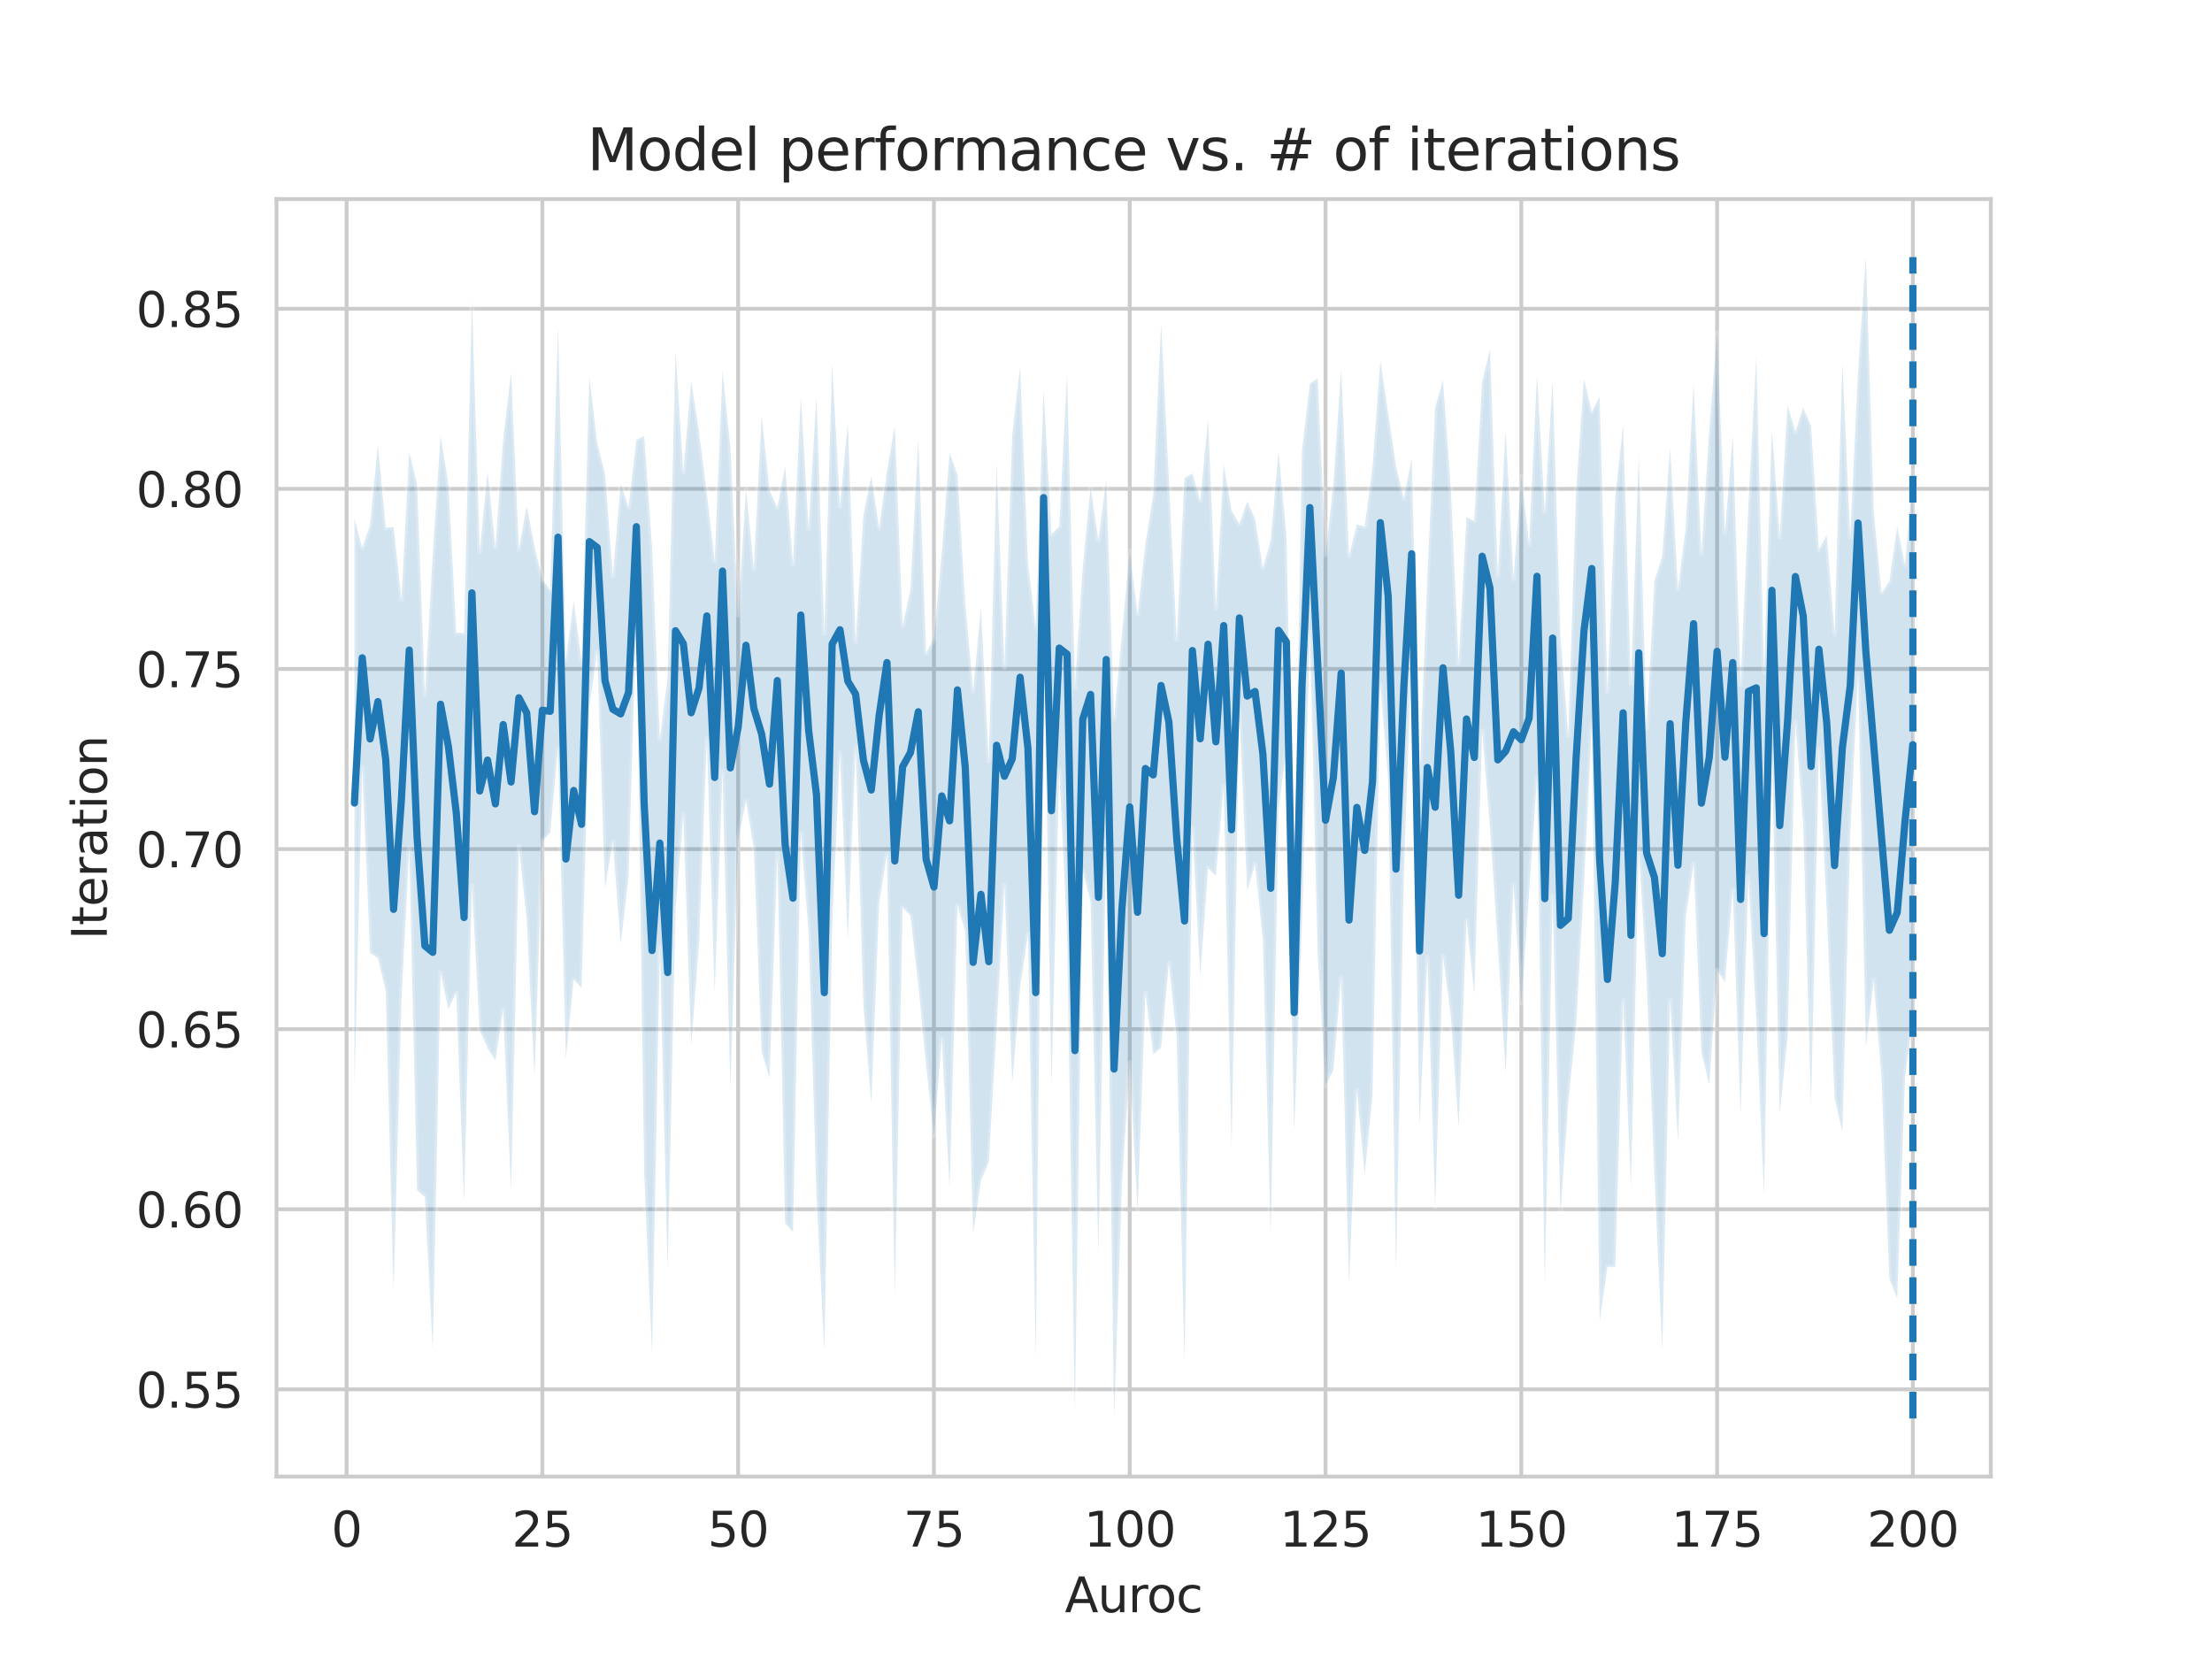 <?xml version="1.0" encoding="utf-8" standalone="no"?>
<!DOCTYPE svg PUBLIC "-//W3C//DTD SVG 1.1//EN"
  "http://www.w3.org/Graphics/SVG/1.1/DTD/svg11.dtd">
<svg height="345.6pt" version="1.1" viewBox="0 0 460.8 345.6" width="460.8pt" xmlns="http://www.w3.org/2000/svg" xmlns:xlink="http://www.w3.org/1999/xlink">
 <defs>
  <style type="text/css">*{stroke-linecap:butt;stroke-linejoin:round;}</style>
 </defs>
 <g id="figure_1">
  <g id="patch_1">
   <path d="M 0 345.6 
L 460.8 345.6 
L 460.8 0 
L 0 0 
z
" style="fill:#ffffff;"/>
  </g>
  <g id="axes_1">
   <g id="patch_2">
    <path d="M 57.6 307.584 
L 414.72 307.584 
L 414.72 41.472 
L 57.6 41.472 
z
" style="fill:#ffffff;"/>
   </g>
   <g id="matplotlib.axis_1">
    <g id="xtick_1">
     <g id="line2d_1">
      <path clip-path="url(#p1206670fab)" d="M 72.201 307.584 
L 72.201 41.472 
" style="fill:none;stroke:#cccccc;stroke-linecap:round;stroke-width:0.8;"/>
     </g>
     <g id="text_1">
      <!-- 0 -->
      <g style="fill:#262626;" transform="translate(69.02 322.182)scale(0.1 -0.1)">
       <defs>
        <path d="M 2034 4250 
Q 1547 4250 1301 3770 
Q 1056 3291 1056 2328 
Q 1056 1369 1301 889 
Q 1547 409 2034 409 
Q 2525 409 2770 889 
Q 3016 1369 3016 2328 
Q 3016 3291 2770 3770 
Q 2525 4250 2034 4250 
z
M 2034 4750 
Q 2819 4750 3233 4129 
Q 3647 3509 3647 2328 
Q 3647 1150 3233 529 
Q 2819 -91 2034 -91 
Q 1250 -91 836 529 
Q 422 1150 422 2328 
Q 422 3509 836 4129 
Q 1250 4750 2034 4750 
z
" id="DejaVuSans-30" transform="scale(0.016)"/>
       </defs>
       <use xlink:href="#DejaVuSans-30"/>
      </g>
     </g>
    </g>
    <g id="xtick_2">
     <g id="line2d_2">
      <path clip-path="url(#p1206670fab)" d="M 112.987 307.584 
L 112.987 41.472 
" style="fill:none;stroke:#cccccc;stroke-linecap:round;stroke-width:0.8;"/>
     </g>
     <g id="text_2">
      <!-- 25 -->
      <g style="fill:#262626;" transform="translate(106.625 322.182)scale(0.1 -0.1)">
       <defs>
        <path d="M 1228 531 
L 3431 531 
L 3431 0 
L 469 0 
L 469 531 
Q 828 903 1448 1529 
Q 2069 2156 2228 2338 
Q 2531 2678 2651 2914 
Q 2772 3150 2772 3378 
Q 2772 3750 2511 3984 
Q 2250 4219 1831 4219 
Q 1534 4219 1204 4116 
Q 875 4013 500 3803 
L 500 4441 
Q 881 4594 1212 4672 
Q 1544 4750 1819 4750 
Q 2544 4750 2975 4387 
Q 3406 4025 3406 3419 
Q 3406 3131 3298 2873 
Q 3191 2616 2906 2266 
Q 2828 2175 2409 1742 
Q 1991 1309 1228 531 
z
" id="DejaVuSans-32" transform="scale(0.016)"/>
        <path d="M 691 4666 
L 3169 4666 
L 3169 4134 
L 1269 4134 
L 1269 2991 
Q 1406 3038 1543 3061 
Q 1681 3084 1819 3084 
Q 2600 3084 3056 2656 
Q 3513 2228 3513 1497 
Q 3513 744 3044 326 
Q 2575 -91 1722 -91 
Q 1428 -91 1123 -41 
Q 819 9 494 109 
L 494 744 
Q 775 591 1075 516 
Q 1375 441 1709 441 
Q 2250 441 2565 725 
Q 2881 1009 2881 1497 
Q 2881 1984 2565 2268 
Q 2250 2553 1709 2553 
Q 1456 2553 1204 2497 
Q 953 2441 691 2322 
L 691 4666 
z
" id="DejaVuSans-35" transform="scale(0.016)"/>
       </defs>
       <use xlink:href="#DejaVuSans-32"/>
       <use x="63.623" xlink:href="#DejaVuSans-35"/>
      </g>
     </g>
    </g>
    <g id="xtick_3">
     <g id="line2d_3">
      <path clip-path="url(#p1206670fab)" d="M 153.773 307.584 
L 153.773 41.472 
" style="fill:none;stroke:#cccccc;stroke-linecap:round;stroke-width:0.8;"/>
     </g>
     <g id="text_3">
      <!-- 50 -->
      <g style="fill:#262626;" transform="translate(147.41 322.182)scale(0.1 -0.1)">
       <use xlink:href="#DejaVuSans-35"/>
       <use x="63.623" xlink:href="#DejaVuSans-30"/>
      </g>
     </g>
    </g>
    <g id="xtick_4">
     <g id="line2d_4">
      <path clip-path="url(#p1206670fab)" d="M 194.559 307.584 
L 194.559 41.472 
" style="fill:none;stroke:#cccccc;stroke-linecap:round;stroke-width:0.8;"/>
     </g>
     <g id="text_4">
      <!-- 75 -->
      <g style="fill:#262626;" transform="translate(188.196 322.182)scale(0.1 -0.1)">
       <defs>
        <path d="M 525 4666 
L 3525 4666 
L 3525 4397 
L 1831 0 
L 1172 0 
L 2766 4134 
L 525 4134 
L 525 4666 
z
" id="DejaVuSans-37" transform="scale(0.016)"/>
       </defs>
       <use xlink:href="#DejaVuSans-37"/>
       <use x="63.623" xlink:href="#DejaVuSans-35"/>
      </g>
     </g>
    </g>
    <g id="xtick_5">
     <g id="line2d_5">
      <path clip-path="url(#p1206670fab)" d="M 235.344 307.584 
L 235.344 41.472 
" style="fill:none;stroke:#cccccc;stroke-linecap:round;stroke-width:0.8;"/>
     </g>
     <g id="text_5">
      <!-- 100 -->
      <g style="fill:#262626;" transform="translate(225.801 322.182)scale(0.1 -0.1)">
       <defs>
        <path d="M 794 531 
L 1825 531 
L 1825 4091 
L 703 3866 
L 703 4441 
L 1819 4666 
L 2450 4666 
L 2450 531 
L 3481 531 
L 3481 0 
L 794 0 
L 794 531 
z
" id="DejaVuSans-31" transform="scale(0.016)"/>
       </defs>
       <use xlink:href="#DejaVuSans-31"/>
       <use x="63.623" xlink:href="#DejaVuSans-30"/>
       <use x="127.246" xlink:href="#DejaVuSans-30"/>
      </g>
     </g>
    </g>
    <g id="xtick_6">
     <g id="line2d_6">
      <path clip-path="url(#p1206670fab)" d="M 276.13 307.584 
L 276.13 41.472 
" style="fill:none;stroke:#cccccc;stroke-linecap:round;stroke-width:0.8;"/>
     </g>
     <g id="text_6">
      <!-- 125 -->
      <g style="fill:#262626;" transform="translate(266.586 322.182)scale(0.1 -0.1)">
       <use xlink:href="#DejaVuSans-31"/>
       <use x="63.623" xlink:href="#DejaVuSans-32"/>
       <use x="127.246" xlink:href="#DejaVuSans-35"/>
      </g>
     </g>
    </g>
    <g id="xtick_7">
     <g id="line2d_7">
      <path clip-path="url(#p1206670fab)" d="M 316.916 307.584 
L 316.916 41.472 
" style="fill:none;stroke:#cccccc;stroke-linecap:round;stroke-width:0.8;"/>
     </g>
     <g id="text_7">
      <!-- 150 -->
      <g style="fill:#262626;" transform="translate(307.372 322.182)scale(0.1 -0.1)">
       <use xlink:href="#DejaVuSans-31"/>
       <use x="63.623" xlink:href="#DejaVuSans-35"/>
       <use x="127.246" xlink:href="#DejaVuSans-30"/>
      </g>
     </g>
    </g>
    <g id="xtick_8">
     <g id="line2d_8">
      <path clip-path="url(#p1206670fab)" d="M 357.702 307.584 
L 357.702 41.472 
" style="fill:none;stroke:#cccccc;stroke-linecap:round;stroke-width:0.8;"/>
     </g>
     <g id="text_8">
      <!-- 175 -->
      <g style="fill:#262626;" transform="translate(348.158 322.182)scale(0.1 -0.1)">
       <use xlink:href="#DejaVuSans-31"/>
       <use x="63.623" xlink:href="#DejaVuSans-37"/>
       <use x="127.246" xlink:href="#DejaVuSans-35"/>
      </g>
     </g>
    </g>
    <g id="xtick_9">
     <g id="line2d_9">
      <path clip-path="url(#p1206670fab)" d="M 398.487 307.584 
L 398.487 41.472 
" style="fill:none;stroke:#cccccc;stroke-linecap:round;stroke-width:0.8;"/>
     </g>
     <g id="text_9">
      <!-- 200 -->
      <g style="fill:#262626;" transform="translate(388.944 322.182)scale(0.1 -0.1)">
       <use xlink:href="#DejaVuSans-32"/>
       <use x="63.623" xlink:href="#DejaVuSans-30"/>
       <use x="127.246" xlink:href="#DejaVuSans-30"/>
      </g>
     </g>
    </g>
    <g id="text_10">
     <!-- Auroc -->
     <g style="fill:#262626;" transform="translate(221.819 335.861)scale(0.1 -0.1)">
      <defs>
       <path d="M 2188 4044 
L 1331 1722 
L 3047 1722 
L 2188 4044 
z
M 1831 4666 
L 2547 4666 
L 4325 0 
L 3669 0 
L 3244 1197 
L 1141 1197 
L 716 0 
L 50 0 
L 1831 4666 
z
" id="DejaVuSans-41" transform="scale(0.016)"/>
       <path d="M 544 1381 
L 544 3500 
L 1119 3500 
L 1119 1403 
Q 1119 906 1312 657 
Q 1506 409 1894 409 
Q 2359 409 2629 706 
Q 2900 1003 2900 1516 
L 2900 3500 
L 3475 3500 
L 3475 0 
L 2900 0 
L 2900 538 
Q 2691 219 2414 64 
Q 2138 -91 1772 -91 
Q 1169 -91 856 284 
Q 544 659 544 1381 
z
M 1991 3584 
L 1991 3584 
z
" id="DejaVuSans-75" transform="scale(0.016)"/>
       <path d="M 2631 2963 
Q 2534 3019 2420 3045 
Q 2306 3072 2169 3072 
Q 1681 3072 1420 2755 
Q 1159 2438 1159 1844 
L 1159 0 
L 581 0 
L 581 3500 
L 1159 3500 
L 1159 2956 
Q 1341 3275 1631 3429 
Q 1922 3584 2338 3584 
Q 2397 3584 2469 3576 
Q 2541 3569 2628 3553 
L 2631 2963 
z
" id="DejaVuSans-72" transform="scale(0.016)"/>
       <path d="M 1959 3097 
Q 1497 3097 1228 2736 
Q 959 2375 959 1747 
Q 959 1119 1226 758 
Q 1494 397 1959 397 
Q 2419 397 2687 759 
Q 2956 1122 2956 1747 
Q 2956 2369 2687 2733 
Q 2419 3097 1959 3097 
z
M 1959 3584 
Q 2709 3584 3137 3096 
Q 3566 2609 3566 1747 
Q 3566 888 3137 398 
Q 2709 -91 1959 -91 
Q 1206 -91 779 398 
Q 353 888 353 1747 
Q 353 2609 779 3096 
Q 1206 3584 1959 3584 
z
" id="DejaVuSans-6f" transform="scale(0.016)"/>
       <path d="M 3122 3366 
L 3122 2828 
Q 2878 2963 2633 3030 
Q 2388 3097 2138 3097 
Q 1578 3097 1268 2742 
Q 959 2388 959 1747 
Q 959 1106 1268 751 
Q 1578 397 2138 397 
Q 2388 397 2633 464 
Q 2878 531 3122 666 
L 3122 134 
Q 2881 22 2623 -34 
Q 2366 -91 2075 -91 
Q 1284 -91 818 406 
Q 353 903 353 1747 
Q 353 2603 823 3093 
Q 1294 3584 2113 3584 
Q 2378 3584 2631 3529 
Q 2884 3475 3122 3366 
z
" id="DejaVuSans-63" transform="scale(0.016)"/>
      </defs>
      <use xlink:href="#DejaVuSans-41"/>
      <use x="68.408" xlink:href="#DejaVuSans-75"/>
      <use x="131.787" xlink:href="#DejaVuSans-72"/>
      <use x="170.65" xlink:href="#DejaVuSans-6f"/>
      <use x="231.832" xlink:href="#DejaVuSans-63"/>
     </g>
    </g>
   </g>
   <g id="matplotlib.axis_2">
    <g id="ytick_1">
     <g id="line2d_10">
      <path clip-path="url(#p1206670fab)" d="M 57.6 289.424 
L 414.72 289.424 
" style="fill:none;stroke:#cccccc;stroke-linecap:round;stroke-width:0.8;"/>
     </g>
     <g id="text_11">
      <!-- 0.55 -->
      <g style="fill:#262626;" transform="translate(28.334 293.223)scale(0.1 -0.1)">
       <defs>
        <path d="M 684 794 
L 1344 794 
L 1344 0 
L 684 0 
L 684 794 
z
" id="DejaVuSans-2e" transform="scale(0.016)"/>
       </defs>
       <use xlink:href="#DejaVuSans-30"/>
       <use x="63.623" xlink:href="#DejaVuSans-2e"/>
       <use x="95.41" xlink:href="#DejaVuSans-35"/>
       <use x="159.033" xlink:href="#DejaVuSans-35"/>
      </g>
     </g>
    </g>
    <g id="ytick_2">
     <g id="line2d_11">
      <path clip-path="url(#p1206670fab)" d="M 57.6 251.908 
L 414.72 251.908 
" style="fill:none;stroke:#cccccc;stroke-linecap:round;stroke-width:0.8;"/>
     </g>
     <g id="text_12">
      <!-- 0.60 -->
      <g style="fill:#262626;" transform="translate(28.334 255.707)scale(0.1 -0.1)">
       <defs>
        <path d="M 2113 2584 
Q 1688 2584 1439 2293 
Q 1191 2003 1191 1497 
Q 1191 994 1439 701 
Q 1688 409 2113 409 
Q 2538 409 2786 701 
Q 3034 994 3034 1497 
Q 3034 2003 2786 2293 
Q 2538 2584 2113 2584 
z
M 3366 4563 
L 3366 3988 
Q 3128 4100 2886 4159 
Q 2644 4219 2406 4219 
Q 1781 4219 1451 3797 
Q 1122 3375 1075 2522 
Q 1259 2794 1537 2939 
Q 1816 3084 2150 3084 
Q 2853 3084 3261 2657 
Q 3669 2231 3669 1497 
Q 3669 778 3244 343 
Q 2819 -91 2113 -91 
Q 1303 -91 875 529 
Q 447 1150 447 2328 
Q 447 3434 972 4092 
Q 1497 4750 2381 4750 
Q 2619 4750 2861 4703 
Q 3103 4656 3366 4563 
z
" id="DejaVuSans-36" transform="scale(0.016)"/>
       </defs>
       <use xlink:href="#DejaVuSans-30"/>
       <use x="63.623" xlink:href="#DejaVuSans-2e"/>
       <use x="95.41" xlink:href="#DejaVuSans-36"/>
       <use x="159.033" xlink:href="#DejaVuSans-30"/>
      </g>
     </g>
    </g>
    <g id="ytick_3">
     <g id="line2d_12">
      <path clip-path="url(#p1206670fab)" d="M 57.6 214.391 
L 414.72 214.391 
" style="fill:none;stroke:#cccccc;stroke-linecap:round;stroke-width:0.8;"/>
     </g>
     <g id="text_13">
      <!-- 0.65 -->
      <g style="fill:#262626;" transform="translate(28.334 218.19)scale(0.1 -0.1)">
       <use xlink:href="#DejaVuSans-30"/>
       <use x="63.623" xlink:href="#DejaVuSans-2e"/>
       <use x="95.41" xlink:href="#DejaVuSans-36"/>
       <use x="159.033" xlink:href="#DejaVuSans-35"/>
      </g>
     </g>
    </g>
    <g id="ytick_4">
     <g id="line2d_13">
      <path clip-path="url(#p1206670fab)" d="M 57.6 176.875 
L 414.72 176.875 
" style="fill:none;stroke:#cccccc;stroke-linecap:round;stroke-width:0.8;"/>
     </g>
     <g id="text_14">
      <!-- 0.70 -->
      <g style="fill:#262626;" transform="translate(28.334 180.674)scale(0.1 -0.1)">
       <use xlink:href="#DejaVuSans-30"/>
       <use x="63.623" xlink:href="#DejaVuSans-2e"/>
       <use x="95.41" xlink:href="#DejaVuSans-37"/>
       <use x="159.033" xlink:href="#DejaVuSans-30"/>
      </g>
     </g>
    </g>
    <g id="ytick_5">
     <g id="line2d_14">
      <path clip-path="url(#p1206670fab)" d="M 57.6 139.359 
L 414.72 139.359 
" style="fill:none;stroke:#cccccc;stroke-linecap:round;stroke-width:0.8;"/>
     </g>
     <g id="text_15">
      <!-- 0.75 -->
      <g style="fill:#262626;" transform="translate(28.334 143.158)scale(0.1 -0.1)">
       <use xlink:href="#DejaVuSans-30"/>
       <use x="63.623" xlink:href="#DejaVuSans-2e"/>
       <use x="95.41" xlink:href="#DejaVuSans-37"/>
       <use x="159.033" xlink:href="#DejaVuSans-35"/>
      </g>
     </g>
    </g>
    <g id="ytick_6">
     <g id="line2d_15">
      <path clip-path="url(#p1206670fab)" d="M 57.6 101.842 
L 414.72 101.842 
" style="fill:none;stroke:#cccccc;stroke-linecap:round;stroke-width:0.8;"/>
     </g>
     <g id="text_16">
      <!-- 0.80 -->
      <g style="fill:#262626;" transform="translate(28.334 105.642)scale(0.1 -0.1)">
       <defs>
        <path d="M 2034 2216 
Q 1584 2216 1326 1975 
Q 1069 1734 1069 1313 
Q 1069 891 1326 650 
Q 1584 409 2034 409 
Q 2484 409 2743 651 
Q 3003 894 3003 1313 
Q 3003 1734 2745 1975 
Q 2488 2216 2034 2216 
z
M 1403 2484 
Q 997 2584 770 2862 
Q 544 3141 544 3541 
Q 544 4100 942 4425 
Q 1341 4750 2034 4750 
Q 2731 4750 3128 4425 
Q 3525 4100 3525 3541 
Q 3525 3141 3298 2862 
Q 3072 2584 2669 2484 
Q 3125 2378 3379 2068 
Q 3634 1759 3634 1313 
Q 3634 634 3220 271 
Q 2806 -91 2034 -91 
Q 1263 -91 848 271 
Q 434 634 434 1313 
Q 434 1759 690 2068 
Q 947 2378 1403 2484 
z
M 1172 3481 
Q 1172 3119 1398 2916 
Q 1625 2713 2034 2713 
Q 2441 2713 2670 2916 
Q 2900 3119 2900 3481 
Q 2900 3844 2670 4047 
Q 2441 4250 2034 4250 
Q 1625 4250 1398 4047 
Q 1172 3844 1172 3481 
z
" id="DejaVuSans-38" transform="scale(0.016)"/>
       </defs>
       <use xlink:href="#DejaVuSans-30"/>
       <use x="63.623" xlink:href="#DejaVuSans-2e"/>
       <use x="95.41" xlink:href="#DejaVuSans-38"/>
       <use x="159.033" xlink:href="#DejaVuSans-30"/>
      </g>
     </g>
    </g>
    <g id="ytick_7">
     <g id="line2d_16">
      <path clip-path="url(#p1206670fab)" d="M 57.6 64.326 
L 414.72 64.326 
" style="fill:none;stroke:#cccccc;stroke-linecap:round;stroke-width:0.8;"/>
     </g>
     <g id="text_17">
      <!-- 0.85 -->
      <g style="fill:#262626;" transform="translate(28.334 68.125)scale(0.1 -0.1)">
       <use xlink:href="#DejaVuSans-30"/>
       <use x="63.623" xlink:href="#DejaVuSans-2e"/>
       <use x="95.41" xlink:href="#DejaVuSans-38"/>
       <use x="159.033" xlink:href="#DejaVuSans-35"/>
      </g>
     </g>
    </g>
    <g id="text_18">
     <!-- Iteration -->
     <g style="fill:#262626;" transform="translate(22.255 195.737)rotate(-90)scale(0.1 -0.1)">
      <defs>
       <path d="M 628 4666 
L 1259 4666 
L 1259 0 
L 628 0 
L 628 4666 
z
" id="DejaVuSans-49" transform="scale(0.016)"/>
       <path d="M 1172 4494 
L 1172 3500 
L 2356 3500 
L 2356 3053 
L 1172 3053 
L 1172 1153 
Q 1172 725 1289 603 
Q 1406 481 1766 481 
L 2356 481 
L 2356 0 
L 1766 0 
Q 1100 0 847 248 
Q 594 497 594 1153 
L 594 3053 
L 172 3053 
L 172 3500 
L 594 3500 
L 594 4494 
L 1172 4494 
z
" id="DejaVuSans-74" transform="scale(0.016)"/>
       <path d="M 3597 1894 
L 3597 1613 
L 953 1613 
Q 991 1019 1311 708 
Q 1631 397 2203 397 
Q 2534 397 2845 478 
Q 3156 559 3463 722 
L 3463 178 
Q 3153 47 2828 -22 
Q 2503 -91 2169 -91 
Q 1331 -91 842 396 
Q 353 884 353 1716 
Q 353 2575 817 3079 
Q 1281 3584 2069 3584 
Q 2775 3584 3186 3129 
Q 3597 2675 3597 1894 
z
M 3022 2063 
Q 3016 2534 2758 2815 
Q 2500 3097 2075 3097 
Q 1594 3097 1305 2825 
Q 1016 2553 972 2059 
L 3022 2063 
z
" id="DejaVuSans-65" transform="scale(0.016)"/>
       <path d="M 2194 1759 
Q 1497 1759 1228 1600 
Q 959 1441 959 1056 
Q 959 750 1161 570 
Q 1363 391 1709 391 
Q 2188 391 2477 730 
Q 2766 1069 2766 1631 
L 2766 1759 
L 2194 1759 
z
M 3341 1997 
L 3341 0 
L 2766 0 
L 2766 531 
Q 2569 213 2275 61 
Q 1981 -91 1556 -91 
Q 1019 -91 701 211 
Q 384 513 384 1019 
Q 384 1609 779 1909 
Q 1175 2209 1959 2209 
L 2766 2209 
L 2766 2266 
Q 2766 2663 2505 2880 
Q 2244 3097 1772 3097 
Q 1472 3097 1187 3025 
Q 903 2953 641 2809 
L 641 3341 
Q 956 3463 1253 3523 
Q 1550 3584 1831 3584 
Q 2591 3584 2966 3190 
Q 3341 2797 3341 1997 
z
" id="DejaVuSans-61" transform="scale(0.016)"/>
       <path d="M 603 3500 
L 1178 3500 
L 1178 0 
L 603 0 
L 603 3500 
z
M 603 4863 
L 1178 4863 
L 1178 4134 
L 603 4134 
L 603 4863 
z
" id="DejaVuSans-69" transform="scale(0.016)"/>
       <path d="M 3513 2113 
L 3513 0 
L 2938 0 
L 2938 2094 
Q 2938 2591 2744 2837 
Q 2550 3084 2163 3084 
Q 1697 3084 1428 2787 
Q 1159 2491 1159 1978 
L 1159 0 
L 581 0 
L 581 3500 
L 1159 3500 
L 1159 2956 
Q 1366 3272 1645 3428 
Q 1925 3584 2291 3584 
Q 2894 3584 3203 3211 
Q 3513 2838 3513 2113 
z
" id="DejaVuSans-6e" transform="scale(0.016)"/>
      </defs>
      <use xlink:href="#DejaVuSans-49"/>
      <use x="29.492" xlink:href="#DejaVuSans-74"/>
      <use x="68.701" xlink:href="#DejaVuSans-65"/>
      <use x="130.225" xlink:href="#DejaVuSans-72"/>
      <use x="171.338" xlink:href="#DejaVuSans-61"/>
      <use x="232.617" xlink:href="#DejaVuSans-74"/>
      <use x="271.826" xlink:href="#DejaVuSans-69"/>
      <use x="299.609" xlink:href="#DejaVuSans-6f"/>
      <use x="360.791" xlink:href="#DejaVuSans-6e"/>
     </g>
    </g>
   </g>
   <g id="PolyCollection_1">
    <defs>
     <path d="M 73.833 -237.513 
L 73.833 -119.115 
L 75.464 -185.652 
L 77.096 -147.128 
L 78.727 -145.962 
L 80.358 -139.157 
L 81.99 -76.482 
L 83.621 -137.355 
L 85.253 -169.019 
L 86.884 -97.647 
L 88.516 -96.203 
L 90.147 -64.483 
L 91.778 -142.953 
L 93.41 -135.374 
L 95.041 -138.827 
L 96.673 -95.261 
L 98.304 -161.117 
L 99.936 -130.956 
L 101.567 -127.25 
L 103.198 -124.718 
L 104.83 -135.233 
L 106.461 -97.42 
L 108.093 -169.329 
L 109.724 -154.044 
L 111.356 -121.32 
L 112.987 -170.322 
L 114.618 -172.173 
L 116.25 -189.664 
L 117.881 -125.151 
L 119.513 -141.517 
L 121.144 -139.788 
L 122.776 -198.39 
L 124.407 -209.854 
L 126.038 -160.637 
L 127.67 -170.199 
L 129.301 -148.948 
L 130.933 -162.741 
L 132.564 -217.811 
L 134.196 -101.342 
L 135.827 -63.483 
L 137.458 -148.464 
L 139.09 -81.303 
L 140.721 -156.078 
L 142.353 -175.784 
L 143.984 -127.954 
L 145.616 -148.893 
L 147.247 -191.837 
L 148.879 -138.59 
L 150.51 -184.974 
L 152.141 -118.725 
L 153.773 -170.799 
L 155.404 -178.693 
L 157.036 -168.934 
L 158.667 -126.41 
L 160.299 -121.057 
L 161.93 -167.808 
L 163.561 -90.754 
L 165.193 -88.963 
L 166.824 -172.027 
L 168.456 -151.347 
L 170.087 -96.976 
L 171.719 -64.068 
L 173.35 -153.062 
L 174.981 -188.74 
L 176.613 -149.881 
L 178.244 -190.061 
L 179.876 -136.025 
L 181.507 -115.636 
L 183.139 -157.46 
L 184.77 -167.735 
L 186.401 -75.683 
L 188.033 -156.548 
L 189.664 -154.848 
L 191.296 -140.57 
L 192.927 -123.675 
L 194.559 -108.933 
L 196.19 -129.163 
L 197.821 -97.947 
L 199.453 -157.028 
L 201.084 -151.598 
L 202.716 -88.612 
L 204.347 -99.678 
L 205.979 -103.485 
L 207.61 -131.619 
L 209.241 -161.241 
L 210.873 -119.937 
L 212.504 -139.822 
L 214.136 -151.037 
L 215.767 -62.738 
L 217.399 -219.365 
L 219.03 -119.114 
L 220.661 -185.269 
L 222.293 -151.064 
L 223.924 -51.165 
L 225.556 -164.193 
L 227.187 -157.764 
L 228.819 -84.377 
L 230.45 -170.727 
L 232.081 -50.112 
L 233.713 -98.94 
L 235.344 -124.236 
L 236.976 -93.406 
L 238.607 -138.803 
L 240.239 -125.991 
L 241.87 -127.351 
L 243.501 -144.901 
L 245.133 -129.543 
L 246.764 -61.483 
L 248.396 -173.168 
L 250.027 -142.173 
L 251.659 -164.711 
L 253.29 -163.176 
L 254.921 -181.78 
L 256.553 -106.199 
L 258.184 -197.304 
L 259.816 -160.032 
L 261.447 -165.592 
L 263.079 -149.79 
L 264.71 -88.149 
L 266.341 -177.065 
L 267.973 -189.578 
L 269.604 -109.892 
L 271.236 -153.784 
L 272.867 -214.052 
L 274.499 -147.303 
L 276.13 -119.456 
L 277.761 -122.65 
L 279.393 -141.858 
L 281.024 -77.973 
L 282.656 -118.451 
L 284.287 -100.99 
L 285.919 -117.352 
L 287.55 -202.973 
L 289.181 -183.34 
L 290.813 -80.634 
L 292.444 -163.304 
L 294.076 -210.407 
L 295.707 -110.976 
L 297.339 -146.181 
L 298.97 -94.188 
L 300.601 -146.488 
L 302.233 -134.076 
L 303.864 -110.697 
L 305.496 -153.819 
L 307.127 -138.53 
L 308.759 -193.434 
L 310.39 -173.32 
L 312.021 -148.967 
L 313.653 -122.063 
L 315.284 -161.371 
L 316.916 -136.621 
L 318.547 -159.738 
L 320.179 -183.596 
L 321.81 -77.784 
L 323.441 -158.924 
L 325.073 -92.902 
L 326.704 -116.142 
L 328.336 -132.206 
L 329.967 -161.555 
L 331.599 -194.61 
L 333.23 -70.302 
L 334.862 -81.694 
L 336.493 -81.688 
L 338.124 -137.15 
L 339.756 -98.325 
L 341.387 -168.588 
L 343.019 -141.968 
L 344.65 -101.048 
L 346.282 -64.095 
L 347.913 -137.393 
L 349.544 -107.749 
L 351.176 -154.614 
L 352.807 -165.72 
L 354.439 -126.325 
L 356.07 -119.633 
L 357.702 -143.529 
L 359.333 -140.99 
L 360.964 -160.204 
L 362.596 -113.442 
L 364.227 -162.987 
L 365.859 -133.373 
L 367.49 -96.628 
L 369.122 -189.015 
L 370.753 -113.559 
L 372.384 -129.574 
L 374.016 -195.275 
L 375.647 -173.862 
L 377.279 -115.041 
L 378.91 -189.627 
L 380.542 -155.966 
L 382.173 -116.996 
L 383.804 -109.771 
L 385.436 -171.797 
L 387.067 -205.264 
L 388.699 -127.458 
L 390.33 -141.432 
L 391.962 -120.809 
L 393.593 -79.131 
L 395.224 -75.112 
L 396.856 -121.301 
L 398.487 -133.418 
L 398.487 -247.529 
L 398.487 -247.529 
L 396.856 -227.898 
L 395.224 -235.914 
L 393.593 -224.475 
L 391.962 -222.105 
L 390.33 -239.011 
L 388.699 -292.032 
L 387.067 -268.015 
L 385.436 -233.67 
L 383.804 -270.002 
L 382.173 -213.564 
L 380.542 -234.12 
L 378.91 -231.063 
L 377.279 -256.809 
L 375.647 -260.686 
L 374.016 -255.719 
L 372.384 -261.12 
L 370.753 -233.669 
L 369.122 -256.23 
L 367.49 -205.606 
L 365.859 -271.229 
L 364.227 -240.145 
L 362.596 -203.028 
L 360.964 -254.935 
L 359.333 -234.748 
L 357.702 -276.32 
L 356.07 -255.988 
L 354.439 -230.261 
L 352.807 -265.632 
L 351.176 -235.582 
L 349.544 -222.965 
L 347.913 -252.277 
L 346.282 -229.759 
L 344.65 -224.575 
L 343.019 -193.833 
L 341.387 -250.603 
L 339.756 -203.189 
L 338.124 -257.054 
L 336.493 -242.111 
L 334.862 -201.431 
L 333.23 -262.992 
L 331.599 -259.724 
L 329.967 -266.702 
L 328.336 -243.266 
L 326.704 -192.431 
L 325.073 -212.779 
L 323.441 -266.443 
L 321.81 -239.015 
L 320.179 -267.496 
L 318.547 -232.237 
L 316.916 -246.371 
L 315.284 -224.948 
L 313.653 -256.125 
L 312.021 -225.644 
L 310.39 -272.845 
L 308.759 -266.015 
L 307.127 -237.088 
L 305.496 -237.824 
L 303.864 -207.504 
L 302.233 -243.534 
L 300.601 -266.477 
L 298.97 -260.701 
L 297.339 -225.264 
L 295.707 -184.017 
L 294.076 -250.086 
L 292.444 -241.737 
L 290.813 -248.461 
L 289.181 -259.482 
L 287.55 -270.472 
L 285.919 -248.22 
L 284.287 -235.886 
L 282.656 -236.357 
L 281.024 -229.885 
L 279.393 -268.891 
L 277.761 -244.558 
L 276.13 -229.992 
L 274.499 -266.824 
L 272.867 -265.676 
L 271.236 -251.906 
L 269.604 -159.424 
L 267.973 -234.202 
L 266.341 -251.493 
L 264.71 -232.971 
L 263.079 -227.322 
L 261.447 -237.505 
L 259.816 -241.153 
L 258.184 -236.441 
L 256.553 -239.299 
L 254.921 -248.761 
L 253.29 -218.968 
L 251.659 -258.077 
L 250.027 -241.223 
L 248.396 -246.987 
L 246.764 -245.993 
L 245.133 -212.309 
L 243.501 -245.492 
L 241.87 -278.253 
L 240.239 -242.342 
L 238.607 -232.219 
L 236.976 -217.698 
L 235.344 -230.769 
L 233.713 -213.452 
L 232.081 -195.68 
L 230.45 -245.694 
L 228.819 -232.966 
L 227.187 -244.107 
L 225.556 -227.367 
L 223.924 -202.302 
L 222.293 -267.577 
L 220.661 -235.933 
L 219.03 -234.3 
L 217.399 -264.511 
L 215.767 -214.91 
L 214.136 -228.412 
L 212.504 -269.218 
L 210.873 -255.138 
L 209.241 -206.537 
L 207.61 -249.082 
L 205.979 -187.055 
L 204.347 -218.915 
L 202.716 -201.633 
L 201.084 -219.807 
L 199.453 -246.742 
L 197.821 -251.245 
L 196.19 -230.419 
L 194.559 -212.701 
L 192.927 -209.518 
L 191.296 -254.074 
L 189.664 -222.82 
L 188.033 -215.215 
L 186.401 -256.797 
L 184.77 -247.417 
L 183.139 -235.607 
L 181.507 -246.41 
L 179.876 -238.406 
L 178.244 -211.92 
L 176.613 -257.514 
L 174.981 -240.084 
L 173.35 -269.806 
L 171.719 -213.557 
L 170.087 -263.116 
L 168.456 -235.516 
L 166.824 -262.927 
L 165.193 -228.02 
L 163.561 -248.435 
L 161.93 -239.849 
L 160.299 -243.442 
L 158.667 -258.951 
L 157.036 -227.153 
L 155.404 -243.668 
L 153.773 -217.46 
L 152.141 -252.539 
L 150.51 -268.293 
L 148.879 -228.695 
L 147.247 -242.754 
L 145.616 -255.636 
L 143.984 -266.28 
L 142.353 -247.214 
L 140.721 -272.334 
L 139.09 -204.712 
L 137.458 -191.491 
L 135.827 -231.69 
L 134.196 -254.76 
L 132.564 -253.96 
L 130.933 -239.935 
L 129.301 -244.818 
L 127.67 -225.5 
L 126.038 -246.963 
L 124.407 -253.23 
L 122.776 -267.159 
L 121.144 -207.957 
L 119.513 -220.34 
L 117.881 -208.142 
L 116.25 -277.737 
L 114.618 -222.67 
L 112.987 -224.968 
L 111.356 -231.696 
L 109.724 -240.146 
L 108.093 -231.153 
L 106.461 -267.959 
L 104.83 -254.085 
L 103.198 -231.557 
L 101.567 -247.279 
L 99.936 -230.706 
L 98.304 -283.079 
L 96.673 -213.665 
L 95.041 -213.849 
L 93.41 -244.745 
L 91.778 -254.837 
L 90.147 -229.935 
L 88.516 -200.913 
L 86.884 -244.723 
L 85.253 -251.351 
L 83.621 -220.689 
L 81.99 -235.85 
L 80.358 -235.628 
L 78.727 -252.922 
L 77.096 -236.196 
L 75.464 -231.488 
L 73.833 -237.513 
z
" id="m5225b890d4" style="stroke:#ffffff;stroke-opacity:0.2;"/>
    </defs>
    <g clip-path="url(#p1206670fab)">
     <use style="fill:#1f77b4;fill-opacity:0.2;stroke:#ffffff;stroke-opacity:0.2;" x="0" xlink:href="#m5225b890d4" y="345.6"/>
    </g>
   </g>
   <g id="LineCollection_1">
    <path clip-path="url(#p1206670fab)" d="M 398.487 295.488 
L 398.487 53.568 
" style="fill:none;stroke:#1f77b4;stroke-dasharray:5.55,2.4;stroke-dashoffset:0;stroke-width:1.5;"/>
   </g>
   <g id="line2d_17">
    <path clip-path="url(#p1206670fab)" d="M 73.833 167.286 
L 75.464 137.03 
L 77.096 153.938 
L 78.727 146.158 
L 80.358 158.207 
L 81.99 189.434 
L 83.621 166.578 
L 85.253 135.415 
L 86.884 174.415 
L 88.516 197.042 
L 90.147 198.391 
L 91.778 146.705 
L 93.41 155.54 
L 95.041 169.262 
L 96.673 191.137 
L 98.304 123.502 
L 99.936 164.769 
L 101.567 158.335 
L 103.198 167.462 
L 104.83 150.941 
L 106.461 162.911 
L 108.093 145.359 
L 109.724 148.505 
L 111.356 169.092 
L 112.987 147.955 
L 114.618 148.179 
L 116.25 111.899 
L 117.881 178.954 
L 119.513 164.671 
L 121.144 171.727 
L 122.776 112.825 
L 124.407 114.058 
L 126.038 141.8 
L 127.67 147.75 
L 129.301 148.717 
L 130.933 144.262 
L 132.564 109.714 
L 134.196 167.549 
L 135.827 198.014 
L 137.458 175.623 
L 139.09 202.593 
L 140.721 131.394 
L 142.353 134.101 
L 143.984 148.483 
L 145.616 143.335 
L 147.247 128.305 
L 148.879 161.958 
L 150.51 118.966 
L 152.141 159.968 
L 153.773 151.47 
L 155.404 134.42 
L 157.036 147.556 
L 158.667 152.92 
L 160.299 163.35 
L 161.93 141.772 
L 163.561 176.005 
L 165.193 187.109 
L 166.824 128.123 
L 168.456 152.169 
L 170.087 165.554 
L 171.719 206.788 
L 173.35 134.166 
L 174.981 131.188 
L 176.613 141.903 
L 178.244 144.61 
L 179.876 158.385 
L 181.507 164.577 
L 183.139 149.066 
L 184.77 138.024 
L 186.401 179.36 
L 188.033 159.719 
L 189.664 156.766 
L 191.296 148.278 
L 192.927 179.003 
L 194.559 184.783 
L 196.19 165.809 
L 197.821 171.004 
L 199.453 143.715 
L 201.084 159.897 
L 202.716 200.477 
L 204.347 186.303 
L 205.979 200.33 
L 207.61 155.249 
L 209.241 161.711 
L 210.873 158.063 
L 212.504 141.08 
L 214.136 155.876 
L 215.767 206.776 
L 217.399 103.662 
L 219.03 168.893 
L 220.661 134.999 
L 222.293 136.279 
L 223.924 218.867 
L 225.556 149.82 
L 227.187 144.664 
L 228.819 186.928 
L 230.45 137.389 
L 232.081 222.704 
L 233.713 189.404 
L 235.344 168.097 
L 236.976 190.048 
L 238.607 160.089 
L 240.239 161.433 
L 241.87 142.798 
L 243.501 150.404 
L 245.133 174.674 
L 246.764 191.862 
L 248.396 135.523 
L 250.027 153.902 
L 251.659 134.206 
L 253.29 154.528 
L 254.921 130.329 
L 256.553 172.851 
L 258.184 128.728 
L 259.816 145.008 
L 261.447 144.051 
L 263.079 157.044 
L 264.71 185.04 
L 266.341 131.321 
L 267.973 133.71 
L 269.604 210.942 
L 271.236 142.755 
L 272.867 105.736 
L 276.13 170.876 
L 277.761 161.996 
L 279.393 140.226 
L 281.024 191.671 
L 282.656 168.196 
L 284.287 177.162 
L 285.919 162.814 
L 287.55 108.877 
L 289.181 124.189 
L 290.813 181.052 
L 292.444 143.08 
L 294.076 115.353 
L 295.707 198.104 
L 297.339 159.877 
L 298.97 168.155 
L 300.601 139.118 
L 302.233 156.795 
L 303.864 186.499 
L 305.496 149.778 
L 307.127 157.791 
L 308.759 115.875 
L 310.39 122.518 
L 312.021 158.295 
L 313.653 156.506 
L 315.284 152.441 
L 316.916 154.104 
L 318.547 149.612 
L 320.179 120.054 
L 321.81 187.2 
L 323.441 132.917 
L 325.073 192.759 
L 326.704 191.314 
L 328.336 157.864 
L 329.967 131.472 
L 331.599 118.433 
L 333.23 178.953 
L 334.862 204.038 
L 336.493 183.7 
L 338.124 148.498 
L 339.756 194.843 
L 341.387 136.004 
L 343.019 177.699 
L 344.65 182.788 
L 346.282 198.673 
L 347.913 150.765 
L 349.544 180.243 
L 351.176 150.502 
L 352.807 129.924 
L 354.439 167.307 
L 356.07 157.789 
L 357.702 135.675 
L 359.333 157.731 
L 360.964 138.031 
L 362.596 187.365 
L 364.227 144.034 
L 365.859 143.299 
L 367.49 194.483 
L 369.122 122.978 
L 370.753 171.986 
L 372.384 150.253 
L 374.016 120.103 
L 375.647 128.326 
L 377.279 159.675 
L 378.91 135.255 
L 380.542 150.557 
L 382.173 180.32 
L 383.804 155.713 
L 385.436 142.867 
L 387.067 108.96 
L 388.699 135.855 
L 393.593 193.797 
L 395.224 190.087 
L 396.856 171.001 
L 398.487 155.127 
L 398.487 155.127 
" style="fill:none;stroke:#1f77b4;stroke-linecap:round;stroke-width:1.5;"/>
   </g>
   <g id="patch_3">
    <path d="M 57.6 307.584 
L 57.6 41.472 
" style="fill:none;stroke:#cccccc;stroke-linecap:square;stroke-linejoin:miter;stroke-width:0.8;"/>
   </g>
   <g id="patch_4">
    <path d="M 414.72 307.584 
L 414.72 41.472 
" style="fill:none;stroke:#cccccc;stroke-linecap:square;stroke-linejoin:miter;stroke-width:0.8;"/>
   </g>
   <g id="patch_5">
    <path d="M 57.6 307.584 
L 414.72 307.584 
" style="fill:none;stroke:#cccccc;stroke-linecap:square;stroke-linejoin:miter;stroke-width:0.8;"/>
   </g>
   <g id="patch_6">
    <path d="M 57.6 41.472 
L 414.72 41.472 
" style="fill:none;stroke:#cccccc;stroke-linecap:square;stroke-linejoin:miter;stroke-width:0.8;"/>
   </g>
   <g id="text_19">
    <!-- Model performance vs. # of iterations -->
    <g style="fill:#262626;" transform="translate(122.315 35.472)scale(0.12 -0.12)">
     <defs>
      <path d="M 628 4666 
L 1569 4666 
L 2759 1491 
L 3956 4666 
L 4897 4666 
L 4897 0 
L 4281 0 
L 4281 4097 
L 3078 897 
L 2444 897 
L 1241 4097 
L 1241 0 
L 628 0 
L 628 4666 
z
" id="DejaVuSans-4d" transform="scale(0.016)"/>
      <path d="M 2906 2969 
L 2906 4863 
L 3481 4863 
L 3481 0 
L 2906 0 
L 2906 525 
Q 2725 213 2448 61 
Q 2172 -91 1784 -91 
Q 1150 -91 751 415 
Q 353 922 353 1747 
Q 353 2572 751 3078 
Q 1150 3584 1784 3584 
Q 2172 3584 2448 3432 
Q 2725 3281 2906 2969 
z
M 947 1747 
Q 947 1113 1208 752 
Q 1469 391 1925 391 
Q 2381 391 2643 752 
Q 2906 1113 2906 1747 
Q 2906 2381 2643 2742 
Q 2381 3103 1925 3103 
Q 1469 3103 1208 2742 
Q 947 2381 947 1747 
z
" id="DejaVuSans-64" transform="scale(0.016)"/>
      <path d="M 603 4863 
L 1178 4863 
L 1178 0 
L 603 0 
L 603 4863 
z
" id="DejaVuSans-6c" transform="scale(0.016)"/>
      <path id="DejaVuSans-20" transform="scale(0.016)"/>
      <path d="M 1159 525 
L 1159 -1331 
L 581 -1331 
L 581 3500 
L 1159 3500 
L 1159 2969 
Q 1341 3281 1617 3432 
Q 1894 3584 2278 3584 
Q 2916 3584 3314 3078 
Q 3713 2572 3713 1747 
Q 3713 922 3314 415 
Q 2916 -91 2278 -91 
Q 1894 -91 1617 61 
Q 1341 213 1159 525 
z
M 3116 1747 
Q 3116 2381 2855 2742 
Q 2594 3103 2138 3103 
Q 1681 3103 1420 2742 
Q 1159 2381 1159 1747 
Q 1159 1113 1420 752 
Q 1681 391 2138 391 
Q 2594 391 2855 752 
Q 3116 1113 3116 1747 
z
" id="DejaVuSans-70" transform="scale(0.016)"/>
      <path d="M 2375 4863 
L 2375 4384 
L 1825 4384 
Q 1516 4384 1395 4259 
Q 1275 4134 1275 3809 
L 1275 3500 
L 2222 3500 
L 2222 3053 
L 1275 3053 
L 1275 0 
L 697 0 
L 697 3053 
L 147 3053 
L 147 3500 
L 697 3500 
L 697 3744 
Q 697 4328 969 4595 
Q 1241 4863 1831 4863 
L 2375 4863 
z
" id="DejaVuSans-66" transform="scale(0.016)"/>
      <path d="M 3328 2828 
Q 3544 3216 3844 3400 
Q 4144 3584 4550 3584 
Q 5097 3584 5394 3201 
Q 5691 2819 5691 2113 
L 5691 0 
L 5113 0 
L 5113 2094 
Q 5113 2597 4934 2840 
Q 4756 3084 4391 3084 
Q 3944 3084 3684 2787 
Q 3425 2491 3425 1978 
L 3425 0 
L 2847 0 
L 2847 2094 
Q 2847 2600 2669 2842 
Q 2491 3084 2119 3084 
Q 1678 3084 1418 2786 
Q 1159 2488 1159 1978 
L 1159 0 
L 581 0 
L 581 3500 
L 1159 3500 
L 1159 2956 
Q 1356 3278 1631 3431 
Q 1906 3584 2284 3584 
Q 2666 3584 2933 3390 
Q 3200 3197 3328 2828 
z
" id="DejaVuSans-6d" transform="scale(0.016)"/>
      <path d="M 191 3500 
L 800 3500 
L 1894 563 
L 2988 3500 
L 3597 3500 
L 2284 0 
L 1503 0 
L 191 3500 
z
" id="DejaVuSans-76" transform="scale(0.016)"/>
      <path d="M 2834 3397 
L 2834 2853 
Q 2591 2978 2328 3040 
Q 2066 3103 1784 3103 
Q 1356 3103 1142 2972 
Q 928 2841 928 2578 
Q 928 2378 1081 2264 
Q 1234 2150 1697 2047 
L 1894 2003 
Q 2506 1872 2764 1633 
Q 3022 1394 3022 966 
Q 3022 478 2636 193 
Q 2250 -91 1575 -91 
Q 1294 -91 989 -36 
Q 684 19 347 128 
L 347 722 
Q 666 556 975 473 
Q 1284 391 1588 391 
Q 1994 391 2212 530 
Q 2431 669 2431 922 
Q 2431 1156 2273 1281 
Q 2116 1406 1581 1522 
L 1381 1569 
Q 847 1681 609 1914 
Q 372 2147 372 2553 
Q 372 3047 722 3315 
Q 1072 3584 1716 3584 
Q 2034 3584 2315 3537 
Q 2597 3491 2834 3397 
z
" id="DejaVuSans-73" transform="scale(0.016)"/>
      <path d="M 3272 2816 
L 2363 2816 
L 2100 1772 
L 3016 1772 
L 3272 2816 
z
M 2803 4594 
L 2478 3297 
L 3391 3297 
L 3719 4594 
L 4219 4594 
L 3897 3297 
L 4872 3297 
L 4872 2816 
L 3775 2816 
L 3519 1772 
L 4513 1772 
L 4513 1294 
L 3397 1294 
L 3072 0 
L 2572 0 
L 2894 1294 
L 1978 1294 
L 1656 0 
L 1153 0 
L 1478 1294 
L 494 1294 
L 494 1772 
L 1594 1772 
L 1856 2816 
L 850 2816 
L 850 3297 
L 1978 3297 
L 2297 4594 
L 2803 4594 
z
" id="DejaVuSans-23" transform="scale(0.016)"/>
     </defs>
     <use xlink:href="#DejaVuSans-4d"/>
     <use x="86.279" xlink:href="#DejaVuSans-6f"/>
     <use x="147.461" xlink:href="#DejaVuSans-64"/>
     <use x="210.938" xlink:href="#DejaVuSans-65"/>
     <use x="272.461" xlink:href="#DejaVuSans-6c"/>
     <use x="300.244" xlink:href="#DejaVuSans-20"/>
     <use x="332.031" xlink:href="#DejaVuSans-70"/>
     <use x="395.508" xlink:href="#DejaVuSans-65"/>
     <use x="457.031" xlink:href="#DejaVuSans-72"/>
     <use x="498.145" xlink:href="#DejaVuSans-66"/>
     <use x="533.35" xlink:href="#DejaVuSans-6f"/>
     <use x="594.531" xlink:href="#DejaVuSans-72"/>
     <use x="633.895" xlink:href="#DejaVuSans-6d"/>
     <use x="731.307" xlink:href="#DejaVuSans-61"/>
     <use x="792.586" xlink:href="#DejaVuSans-6e"/>
     <use x="855.965" xlink:href="#DejaVuSans-63"/>
     <use x="910.945" xlink:href="#DejaVuSans-65"/>
     <use x="972.469" xlink:href="#DejaVuSans-20"/>
     <use x="1004.256" xlink:href="#DejaVuSans-76"/>
     <use x="1063.436" xlink:href="#DejaVuSans-73"/>
     <use x="1115.535" xlink:href="#DejaVuSans-2e"/>
     <use x="1147.322" xlink:href="#DejaVuSans-20"/>
     <use x="1179.109" xlink:href="#DejaVuSans-23"/>
     <use x="1262.898" xlink:href="#DejaVuSans-20"/>
     <use x="1294.686" xlink:href="#DejaVuSans-6f"/>
     <use x="1355.867" xlink:href="#DejaVuSans-66"/>
     <use x="1391.072" xlink:href="#DejaVuSans-20"/>
     <use x="1422.859" xlink:href="#DejaVuSans-69"/>
     <use x="1450.643" xlink:href="#DejaVuSans-74"/>
     <use x="1489.852" xlink:href="#DejaVuSans-65"/>
     <use x="1551.375" xlink:href="#DejaVuSans-72"/>
     <use x="1592.488" xlink:href="#DejaVuSans-61"/>
     <use x="1653.768" xlink:href="#DejaVuSans-74"/>
     <use x="1692.977" xlink:href="#DejaVuSans-69"/>
     <use x="1720.76" xlink:href="#DejaVuSans-6f"/>
     <use x="1781.941" xlink:href="#DejaVuSans-6e"/>
     <use x="1845.32" xlink:href="#DejaVuSans-73"/>
    </g>
   </g>
  </g>
 </g>
 <defs>
  <clipPath id="p1206670fab">
   <rect height="266.112" width="357.12" x="57.6" y="41.472"/>
  </clipPath>
 </defs>
</svg>
